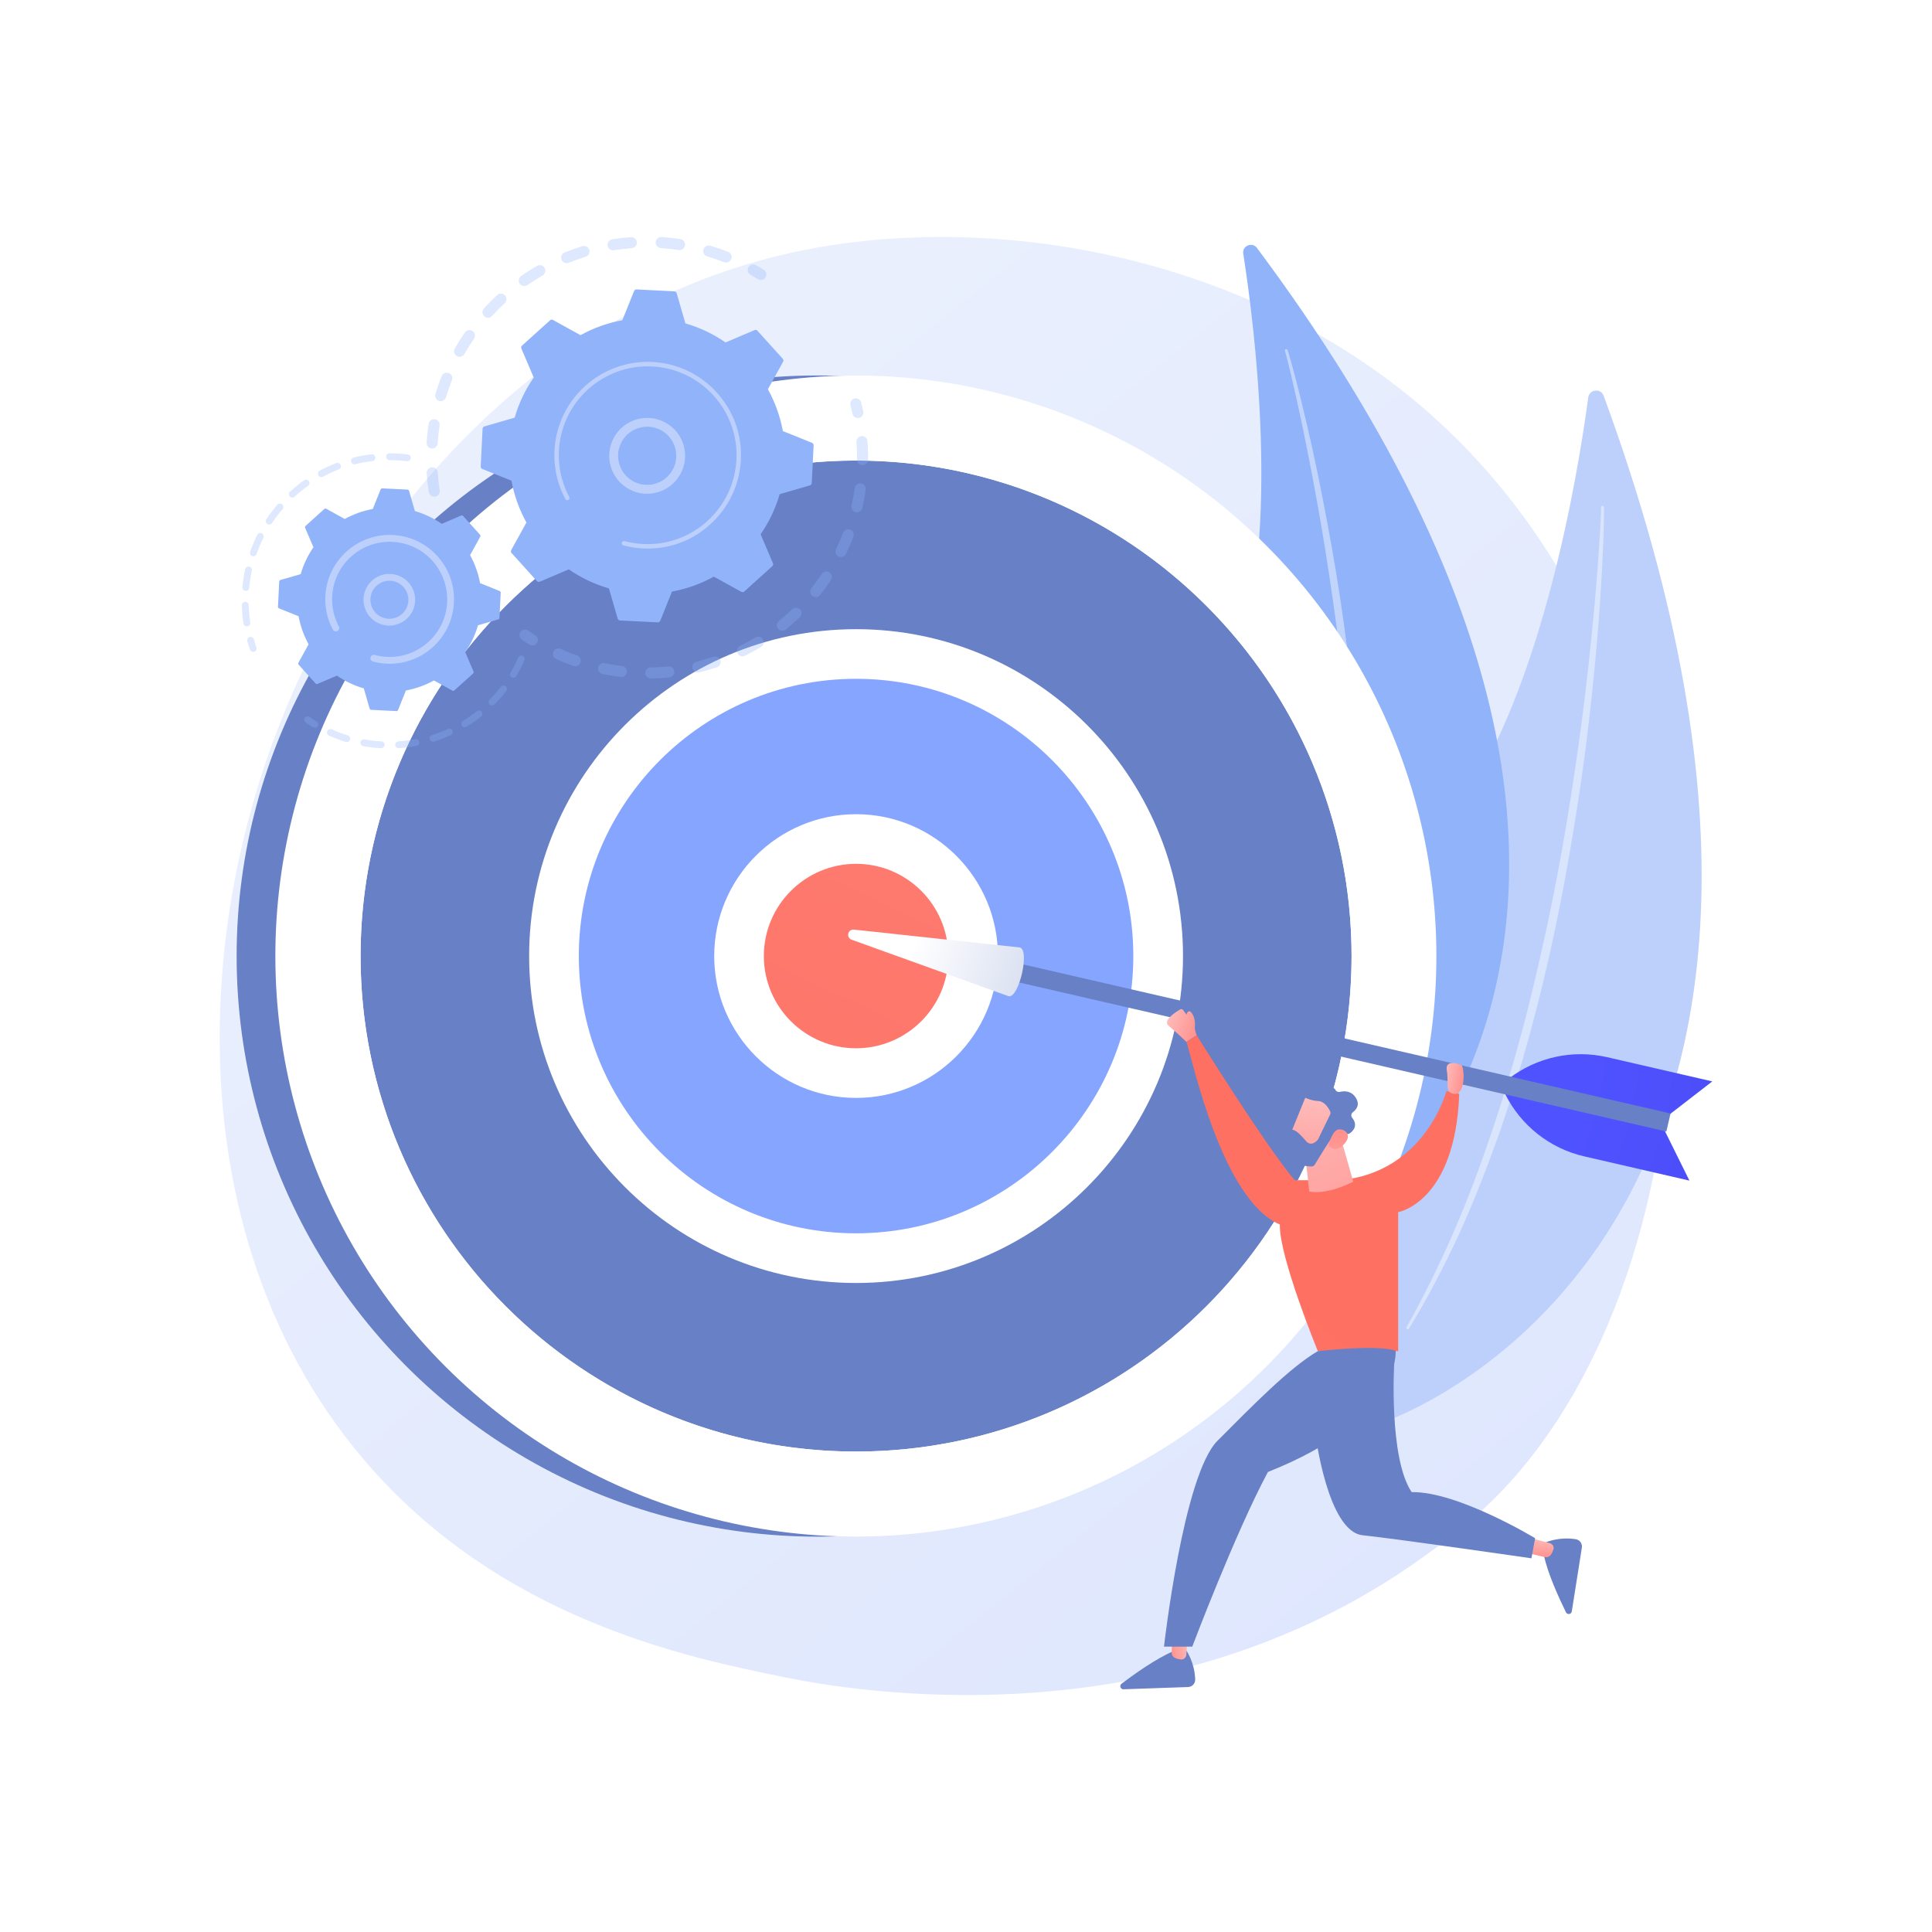 <svg version="1.1" xmlns="http://www.w3.org/2000/svg" xmlns:xlink="http://www.w3.org/1999/xlink"
    x="0px" y="0px"
    viewBox="0 0 3710 3710" enable-background="new 0 0 3710 3710" xml:space="preserve">
<g id="Background">
	<g>
		<g>
			<rect fill="#FFFFFF" width="3710" height="3710"/>
		</g>
	</g>
</g>
<g id="Illustration">
	<g>
		<linearGradient id="SVGID_1_" gradientUnits="userSpaceOnUse" x1="3571.213" y1="4081.411" x2="1079.738" y2="987.156">
			<stop  offset="0" style="stop-color:#DAE3FE"/>
			<stop  offset="1" style="stop-color:#E9EFFD"/>
		</linearGradient>
		<path fill="url(#SVGID_1_)" d="M2885.8,2861.1c-57.2,60.2-111.4,99.1-154.2,129.8c-502.9,360.8-1097.9,255.7-1224.4,230
			c-186.8-37.9-547.7-111.2-808.7-418.2C303.6,2338.4,365.1,1606.9,671.4,1124c56-88.3,351.9-578.6,953.4-657.2
			c364-47.6,788.3,48.4,1095.6,305.8C3365.4,1312.9,3319.5,2404.6,2885.8,2861.1z"/>
		<g>
			<g>
				<path fill="#BDD0FB" d="M3079.5,760c-5.5-15-27.4-12.6-29.6,3.2c-20.6,152.8-87.3,551.6-243.8,780.3
					c-254.9,372.3-380.2,936.4-148.4,1186.9C2657.8,2730.4,3677.8,2391,3079.5,760z"/>
				<path opacity="0.43" fill="#FFFFFF" d="M3079.9,973.8c0.3,4.9,0.2,8.9,0.2,13.2l-0.2,12.8l-0.6,25.6c-0.5,17-1.3,34.1-2.1,51.1
					c-1.7,34-3.8,68.1-6.2,102.1c-4.9,68-11.7,135.9-19.5,203.6c-7.7,67.8-17.3,135.3-28.3,202.6c-11.1,67.3-23.1,134.5-37.3,201.2
					c-28.2,133.5-63.7,265.6-108.4,394.7c-23,64.3-47.7,128-76.1,190.1c-28.8,61.9-60.2,122.6-96,180.8c-0.8,1.3-2.4,1.7-3.7,0.9
					c-1.2-0.8-1.6-2.4-0.9-3.6l0,0c33.3-59.3,63.4-120.3,90.4-182.6c27.2-62.2,50.7-126,72.6-190.3c21.8-64.3,41.1-129.5,58.8-195.1
					c17.7-65.6,32.7-131.9,47.3-198.3c28.7-132.9,50.3-267.3,68.1-402.1c8.8-67.4,16.2-135.1,22.5-202.8c3.2-33.9,6-67.8,8.5-101.7
					l3.3-50.9l1.4-25.5l0.5-12.7c0.1-4.2,0.3-8.7,0.2-12.3l0-0.6c0-1.5,1.2-2.7,2.6-2.7C3078.7,971.3,3079.8,972.4,3079.9,973.8z"/>
			</g>
			<g>
				<path fill="#91B3FA" d="M2413.7,476.1c-9.1-12.2-28.6-4.1-26.3,11c22.8,145.7,70.4,529.7-10.7,782.1
					c-132.2,410.9-93.2,962.4,187.7,1128.9C2564.4,2398.1,3407.2,1808.6,2413.7,476.1z"/>
				<path opacity="0.43" fill="#FFFFFF" d="M2472.4,672c1.6,4.4,2.6,8.1,3.8,12.1l3.4,11.8l6.4,23.6c4.2,15.8,8.1,31.6,12.1,47.4
					c7.8,31.7,15.1,63.4,22.2,95.3c14,63.7,26.3,127.8,37.7,192c11.4,64.2,21.1,128.8,29.3,193.5c8.2,64.7,15.5,129.6,20.7,194.7
					c10.6,130.1,14,261,8.3,391.5c-3.6,65.2-8.9,130.4-17.9,195.1c-9.5,64.6-21.8,128.9-38.7,192c-0.4,1.4-1.8,2.2-3.2,1.9
					c-1.4-0.4-2.2-1.7-1.9-3.1l0,0c14.4-63.5,25.3-127.6,33-192.1c7.9-64.5,12.1-129.4,14.6-194.3c2.5-64.9,2.3-130,0.7-194.9
					c-1.6-65-6-129.9-10.7-194.7c-9.9-129.7-26.8-258.8-47.2-387.3c-10.3-64.2-22-128.3-34.7-192.1c-6.3-31.9-12.9-63.8-20-95.6
					l-10.9-47.6l-5.7-23.7l-3-11.8c-1-3.9-2.1-8-3.1-11.3l-0.2-0.6c-0.4-1.4,0.3-2.8,1.7-3.3C2470.5,670,2472,670.7,2472.4,672z"/>
			</g>
		</g>
		<g>
			
				<linearGradient id="SVGID_00000016050899153607787720000018306982032304357790_" gradientUnits="userSpaceOnUse" x1="3997.049" y1="2030.143" x2="-1343.608" y2="1602.892">
				<stop  offset="0" style="stop-color:#6780C6"/>
				<stop  offset="1" style="stop-color:#6780C6"/>
			</linearGradient>
			<circle fill="url(#SVGID_00000016050899153607787720000018306982032304357790_)" cx="1569.3" cy="1835.9" r="1114.9"/>
			
				<ellipse transform="matrix(0.707 -0.707 0.707 0.707 -816.691 1700.169)" fill="#FFFFFF" cx="1643.9" cy="1835.9" rx="1114.9" ry="1114.9"/>
			<g>
				<circle fill="#6780C6" cx="1643.9" cy="1835.9" r="951.5"/>
				<path fill="#FFFFFF" d="M1643.9,2835.1c-550.9,0-999.2-448.2-999.2-999.2s448.2-999.2,999.2-999.2s999.2,448.2,999.2,999.2
					S2194.9,2835.1,1643.9,2835.1z M1643.9,884.4c-524.7,0-951.5,426.8-951.5,951.5c0,524.7,426.8,951.5,951.5,951.5
					c524.7,0,951.5-426.8,951.5-951.5C2595.5,1311.2,2168.6,884.4,1643.9,884.4z"/>
			</g>
			<g>
				
					<ellipse transform="matrix(0.707 -0.707 0.707 0.707 -816.69 1700.169)" fill="#85A5FF" cx="1643.9" cy="1835.9" rx="580.1" ry="580.1"/>
				<path fill="#FFFFFF" d="M1643.9,2463.7c-346.1,0-627.8-281.6-627.8-627.8s281.6-627.7,627.8-627.7
					c346.1,0,627.8,281.6,627.8,627.7S1990.1,2463.7,1643.9,2463.7z M1643.9,1303.5c-293.6,0-532.4,238.8-532.4,532.4
					s238.9,532.4,532.4,532.4c293.6,0,532.4-238.9,532.4-532.4S1937.5,1303.5,1643.9,1303.5z"/>
			</g>
			<g>
				
					<linearGradient id="SVGID_00000171688138348014029930000003583364040561318057_" gradientUnits="userSpaceOnUse" x1="3185.526" y1="-1454.225" x2="1163.523" y2="2861.251">
					<stop  offset="0" style="stop-color:#FF928E"/>
					<stop  offset="1" style="stop-color:#FE7062"/>
				</linearGradient>
				<circle fill="url(#SVGID_00000171688138348014029930000003583364040561318057_)" cx="1643.9" cy="1835.9" r="224.7"/>
				<path fill="#FFFFFF" d="M1643.9,2108.3c-150.2,0-272.4-122.2-272.4-272.4s122.2-272.4,272.4-272.4
					c150.2,0,272.4,122.2,272.4,272.4S1794.1,2108.3,1643.9,2108.3z M1643.9,1658.8c-97.6,0-177.1,79.4-177.1,177.1
					s79.4,177.1,177.1,177.1c97.6,0,177.1-79.4,177.1-177.1S1741.6,1658.8,1643.9,1658.8z"/>
			</g>
		</g>
		<g>
			<g>
				
					<linearGradient id="SVGID_00000152975311104990892740000008603031872999317162_" gradientUnits="userSpaceOnUse" x1="426.328" y1="9172.192" x2="327.601" y2="10231.272" gradientTransform="matrix(0.224 -0.975 0.975 0.224 -6015.614 520.12)">
					<stop  offset="0" style="stop-color:#4F52FF"/>
					<stop  offset="1" style="stop-color:#4042E2"/>
				</linearGradient>
				<path fill="url(#SVGID_00000152975311104990892740000008603031872999317162_)" d="M3196.6,2171l47.6,96.1l-201.9-46.5
					c-66.1-15.2-122-59.3-152.1-120.1l0,0L3196.6,2171z"/>
				
					<linearGradient id="SVGID_00000064323391279919188340000016892629237372906640_" gradientUnits="userSpaceOnUse" x1="172.463" y1="9172.681" x2="73.737" y2="10231.75" gradientTransform="matrix(-0.224 0.975 0.975 0.224 -5860.677 -154.92)">
					<stop  offset="0" style="stop-color:#4F52FF"/>
					<stop  offset="1" style="stop-color:#4042E2"/>
				</linearGradient>
				<path fill="url(#SVGID_00000064323391279919188340000016892629237372906640_)" d="M3203.3,2142.2l84.8-65.6l-201.9-46.5
					c-66.1-15.2-135.6,0-189.3,41.5l0,0L3203.3,2142.2z"/>
				
					<linearGradient id="SVGID_00000025433155072465143410000001227564907793295537_" gradientUnits="userSpaceOnUse" x1="736.09" y1="7619.027" x2="452.027" y2="8773.029" gradientTransform="matrix(0.224 -0.975 0.975 0.224 -6015.614 520.12)">
					<stop  offset="0" style="stop-color:#6780C6"/>
					<stop  offset="1" style="stop-color:#6780C6"/>
				</linearGradient>
				<polygon fill="url(#SVGID_00000025433155072465143410000001227564907793295537_)" points="3207.9,2138.2 3199.9,2172.8 
					1889.6,1871.1 1897.5,1836.5 				"/>
				
					<linearGradient id="SVGID_00000088839143037925865370000011332440254632974728_" gradientUnits="userSpaceOnUse" x1="493.854" y1="7861.59" x2="407.053" y2="8792.735" gradientTransform="matrix(0.224 -0.975 0.975 0.224 -6015.614 520.12)">
					<stop  offset="0" style="stop-color:#fff"/>
					<stop  offset="1" style="stop-color:#6780C6"/>
				</linearGradient>
				<path fill="url(#SVGID_00000088839143037925865370000011332440254632974728_)" d="M1958.3,1819.4c19.9,4.6-1.7,98.2-21.5,93.6
					l-301.5-108.5c-11.1-4-7.3-20.6,4.5-19.4L1958.3,1819.4z"/>
			</g>
			<g>
				<g>
					
						<linearGradient id="SVGID_00000167359543322397037650000002078665265960465066_" gradientUnits="userSpaceOnUse" x1="2140.748" y1="2396.714" x2="2284.82" y2="2396.714" gradientTransform="matrix(-0.999 3.490000e-02 3.490000e-02 0.999 4350.149 734.037)">
						<stop  offset="0" style="stop-color:#6780C6"/>
						<stop  offset="1" style="stop-color:#6780C6"/>
					</linearGradient>
					<path fill="url(#SVGID_00000167359543322397037650000002078665265960465066_)" d="M2278.2,3169.5c0,0,16.1,23.2,16.9,55.8
						c0.2,7.7-6,14-13.7,14.3l-123.9,4.3c-5.8,0.2-8.4-7.2-3.8-10.7c22.9-17.3,67.9-49.6,100.8-62.9L2278.2,3169.5z"/>
					
						<linearGradient id="SVGID_00000032637169459332629610000015336456749727954856_" gradientUnits="userSpaceOnUse" x1="2126.928" y1="1776.89" x2="2163.963" y2="1776.89" gradientTransform="matrix(-0.991 0.136 0.136 0.991 4148.866 1097.936)">
						<stop  offset="0" style="stop-color:#FEBBBA"/>
						<stop  offset="1" style="stop-color:#FF928E"/>
					</linearGradient>
					<path fill="url(#SVGID_00000032637169459332629610000015336456749727954856_)" d="M2281.3,3130l-3.2,47.6
						c-0.4,5.3-4.9,9.5-10.3,9.1c-3.2-0.3-7.1-1.1-11.4-3c-4.1-1.8-6.6-6-6.4-10.5l2.2-57.5L2281.3,3130z"/>
				</g>
				<g>
					
						<linearGradient id="SVGID_00000027584315614947353100000014886249006554524834_" gradientUnits="userSpaceOnUse" x1="-598.88" y1="-2156.13" x2="-454.811" y2="-2156.13" gradientTransform="matrix(-0.155 0.988 0.988 0.155 5042.218 3878.924)">
						<stop  offset="0" style="stop-color:#6780C6"/>
						<stop  offset="1" style="stop-color:#6780C6"/>
					</linearGradient>
					<path fill="url(#SVGID_00000027584315614947353100000014886249006554524834_)" d="M2968.2,2961.8c0,0,25.8-11.4,58-6
						c7.6,1.3,12.6,8.6,11.4,16.2l-19.3,122.4c-0.9,5.7-8.6,6.9-11.2,1.7c-12.6-25.7-35.9-76-42.6-110.9L2968.2,2961.8z"/>
					
						<linearGradient id="SVGID_00000030483617219472307420000008660385945069981586_" gradientUnits="userSpaceOnUse" x1="-1060.464" y1="-2473.792" x2="-1023.425" y2="-2473.792" gradientTransform="matrix(-5.420000e-02 0.999 0.999 5.420000e-02 5360.758 4145.169)">
						<stop  offset="0" style="stop-color:#FEBBBA"/>
						<stop  offset="1" style="stop-color:#FF928E"/>
					</linearGradient>
					<path fill="url(#SVGID_00000030483617219472307420000008660385945069981586_)" d="M2930,2951.2l46.1,12.1
						c5.2,1.4,8.4,6.7,7,11.8c-0.9,3.1-2.4,6.8-5.1,10.6c-2.6,3.7-7.2,5.3-11.5,4.3l-56-13L2930,2951.2z"/>
				</g>
				
					<linearGradient id="SVGID_00000124874598083814125190000010436912127442484905_" gradientUnits="userSpaceOnUse" x1="2299.264" y1="2448.858" x2="2360.186" y2="2461.285" gradientTransform="matrix(0.993 0.117 -0.117 0.993 243.881 -741.671)">
					<stop  offset="0" style="stop-color:#FEBBBA"/>
					<stop  offset="1" style="stop-color:#FF928E"/>
				</linearGradient>
				<path fill="url(#SVGID_00000124874598083814125190000010436912127442484905_)" d="M2298,1987.9c0,0-4.1-9.6-3.5-15.3
					c0.7-5.7,0.8-23.4-9.8-30.9c0,0-5.8,0.3-5.9,6.7c-6.8-7.3-7.1-13.5-14.1-9.1c-7,4.5-33.3,20.4-20.2,30.9
					c13.1,10.5,33.8,30.6,33.8,30.6L2298,1987.9z"/>
				
					<linearGradient id="SVGID_00000003083737436427486330000008933708668317545368_" gradientUnits="userSpaceOnUse" x1="2675.542" y1="2769.869" x2="2949.752" y2="3299.247">
					<stop  offset="0" style="stop-color:#6780C6"/>
					<stop  offset="1" style="stop-color:#6780C6"/>
				</linearGradient>
				<path fill="url(#SVGID_00000003083737436427486330000008933708668317545368_)" d="M2526,2753.9c0,0,23.4,187.1,90.6,194.2
					c67.1,7.1,324.2,44.3,324.2,44.3l7.1-38.6c0,0-148.5-90-237.1-88.5c-44.3-65.7-33.5-247.2-33.5-247.2L2526,2753.9z"/>
				
					<linearGradient id="SVGID_00000114785068492452977830000010861016010046685869_" gradientUnits="userSpaceOnUse" x1="1936.216" y1="2972.164" x2="2387.588" y2="2413.979">
					<stop  offset="0" style="stop-color:#FF928E"/>
					<stop  offset="1" style="stop-color:#FE7062"/>
				</linearGradient>
				<path fill="url(#SVGID_00000114785068492452977830000010861016010046685869_)" d="M2802.2,2100.7
					c-7.9,208.6-117.3,227-117.3,227v266.8h-154.3c0,0-74.8-182.2-72.9-243.1c-111.3-47.1-167.6-316.1-179.4-350.5
					c5.5-4.2,8.4-4,19.6-13c151.7,241.4,188.7,278.5,188.7,278.5h85.7c164.7-14.8,205.2-171.3,205.2-171.3L2802.2,2100.7z"/>
				
					<linearGradient id="SVGID_00000108272302390320318860000004156052551164187019_" gradientUnits="userSpaceOnUse" x1="2291.56" y1="2843.735" x2="2617.889" y2="2910.299">
					<stop  offset="0" style="stop-color:#6780C6"/>
					<stop  offset="1" style="stop-color:#6780C6"/>
				</linearGradient>
				<path fill="url(#SVGID_00000108272302390320318860000004156052551164187019_)" d="M2680,2594c0,0,12.3,130.7-245.2,232.6
					c-62.8,117.1-145.3,335.4-145.3,335.4h-54.3c0,0,37.1-329.7,102.8-395.4c65.7-65.7,137.4-139.6,192.5-172
					C2658,2581.2,2680,2594,2680,2594z"/>
				<g>
					
						<linearGradient id="SVGID_00000147219848200084731970000010709573852066683577_" gradientUnits="userSpaceOnUse" x1="1990.083" y1="2225.017" x2="1721.344" y2="2718.798" gradientTransform="matrix(-0.994 -0.112 -0.112 0.994 4681.148 24.497)">
						<stop  offset="0" style="stop-color:#FEBBBA"/>
						<stop  offset="1" style="stop-color:#FF928E"/>
					</linearGradient>
					<path fill="url(#SVGID_00000147219848200084731970000010709573852066683577_)" d="M2570.2,2169.1l28.4,100
						c0,0-48.5,26.1-84.4,19l-9.9-88.2L2570.2,2169.1z"/>
					<g>
						
							<linearGradient id="SVGID_00000111170205067744282280000009393253797175143093_" gradientUnits="userSpaceOnUse" x1="1049.824" y1="5325.173" x2="931.051" y2="5482.299" gradientTransform="matrix(-0.747 -0.665 -0.665 0.747 6851.917 -1168.767)">
							<stop  offset="0" style="stop-color:#FEBBBA"/>
							<stop  offset="1" style="stop-color:#FF928E"/>
						</linearGradient>
						<path fill="url(#SVGID_00000111170205067744282280000009393253797175143093_)" d="M2511.4,2096.5c-1,1.2-39.7,97.2-39.7,97.2
							l55.3,20.9l50.1-85.6C2577.2,2129,2528.8,2076.9,2511.4,2096.5z"/>
						
							<linearGradient id="SVGID_00000127034100394316016250000005280279160341940879_" gradientUnits="userSpaceOnUse" x1="959.116" y1="5363.076" x2="1100.993" y2="5363.076" gradientTransform="matrix(-0.747 -0.665 -0.665 0.747 6851.917 -1168.767)">
							<stop  offset="0" style="stop-color:#6780C6"/>
							<stop  offset="1" style="stop-color:#6780C6"/>
						</linearGradient>
						<path fill="url(#SVGID_00000127034100394316016250000005280279160341940879_)" d="M2554.2,2140.3l-22.9,47.1
							c-0.3,0.6-0.7,1.2-1.1,1.7c-2.7,3.1-12.9,13-22.4,2c-8.6-10-16.6-19-24.7-21.4c-3.6-1.1-7.5,0.8-8.9,4.3
							c-3.5,8.7-11,28.5-15,46.8c-0.8,3.7,1.4,7.4,5,8.5c10.9,3.4,34,9.8,53.9,10.7c2.7,0.1,5.2-1.2,6.6-3.5
							c6.8-11.2,27.4-45.3,34.7-54c6.8-8.1,21-6.2,26.9-5c1.9,0.4,3.9,0,5.6-1.1c5.7-4,17-14.5,4.6-30.1c-2.6-3.3-2-8,1.4-10.5
							c6.6-5,14.2-14.2,5.6-27.8c-8.7-13.8-22.4-13.3-30.9-11.2c-3.5,0.8-6.9-1-8.4-4.2c-0.8-1.8-2.5-3.4-5.6-3.4
							c-4.2-0.1-7.4-4-6.8-8.2c1.1-8.1-0.7-18.6-14.2-24.5c-24-10.5-42.2,11.7-45.8,29.5c-3.6,17.8,23.1,27.7,39.4,28.3
							c12.4,0.5,20.1,13.7,23.1,20C2555.2,2136,2555.2,2138.3,2554.2,2140.3z"/>
						
							<linearGradient id="SVGID_00000163765242758083199980000003586393943987984001_" gradientUnits="userSpaceOnUse" x1="875.867" y1="5449.605" x2="971.134" y2="5351.864" gradientTransform="matrix(-0.747 -0.665 -0.665 0.747 6851.917 -1168.767)">
							<stop  offset="0" style="stop-color:#FEBBBA"/>
							<stop  offset="1" style="stop-color:#FF928E"/>
						</linearGradient>
						<path fill="url(#SVGID_00000163765242758083199980000003586393943987984001_)" d="M2551,2199.4c0,0,7.5-30.7,20.7-30.7
							c13.1-0.1,24.5,12,9.7,28C2562.9,2216.6,2551,2199.4,2551,2199.4z"/>
					</g>
				</g>
				
					<linearGradient id="SVGID_00000129906666780152396340000013279715233095782035_" gradientUnits="userSpaceOnUse" x1="2774.401" y1="2067.285" x2="2810.668" y2="2074.683">
					<stop  offset="0" style="stop-color:#FEBBBA"/>
					<stop  offset="1" style="stop-color:#FF928E"/>
				</linearGradient>
				<path fill="url(#SVGID_00000129906666780152396340000013279715233095782035_)" d="M2807.3,2045.7c0,0-33.3-14.8-29,10
					c4.3,24.8-4.7,42.8,14.3,44.8C2811.6,2102.4,2813.8,2062.8,2807.3,2045.7z"/>
			</g>
		</g>
		<g>
			<g>
				<g opacity="0.3">
					<path fill="#91B3FA" d="M834.4,953.7c-5.4,0.3-10.2-3.5-11-9c-1.9-11.9-3.2-24-4.1-36c-0.4-5.9,4-10.9,9.9-11.3
						c0.1,0,0.1,0,0.2,0c5.8-0.3,10.7,4.1,11.1,9.9c0.8,11.4,2.1,22.9,3.9,34.2c0.9,5.8-3.1,11.2-8.9,12.1
						C835.1,953.7,834.8,953.7,834.4,953.7z M830.4,861.3c-0.4,0-0.8,0-1.3,0c-5.9-0.4-10.3-5.5-9.9-11.3c0.8-12,2.1-24.1,3.9-36
						c0.9-5.8,6.3-9.8,12.1-8.9c5.8,0.9,9.8,6.3,8.9,12.1c-1.7,11.3-3,22.8-3.7,34.2C840,856.8,835.7,861,830.4,861.3z M846.8,770.2
						c-1.2,0.1-2.4-0.1-3.6-0.4c-5.6-1.7-8.8-7.6-7.1-13.2c3.5-11.5,7.5-23,11.9-34.2c2.2-5.5,8.3-8.1,13.8-6
						c5.5,2.2,8.1,8.3,6,13.8c-4.2,10.6-8,21.6-11.3,32.5C855.1,767.1,851.2,770,846.8,770.2z M883.2,685.1c-2,0.1-4-0.3-5.8-1.4
						c-5.1-2.9-6.9-9.4-4-14.5c5.9-10.5,12.4-20.8,19.2-30.7c3.3-4.8,9.9-6.1,14.8-2.7c4.8,3.3,6.1,9.9,2.7,14.8
						c-6.5,9.4-12.6,19.2-18.3,29.2C890,683,886.7,684.9,883.2,685.1z M937.6,610.2c-2.7,0.1-5.5-0.8-7.7-2.8
						c-4.3-4-4.6-10.7-0.7-15c8.1-8.9,16.7-17.5,25.5-25.7c4.3-4,11-3.7,15,0.6c4,4.3,3.7,11-0.6,15c-8.4,7.8-16.6,16-24.3,24.4
						C943,608.9,940.3,610.1,937.6,610.2z M1007.3,549.3c-3.5,0.2-7.1-1.4-9.3-4.5c-3.3-4.8-2.2-11.4,2.7-14.8
						c9.9-6.9,20.2-13.4,30.6-19.4c5.1-2.9,11.6-1.2,14.5,3.9c2.9,5.1,1.2,11.6-3.9,14.5c-9.9,5.7-19.7,11.9-29.1,18.4
						C1011.1,548.6,1009.2,549.2,1007.3,549.3z M1394.8,504.2c-1.5,0.1-3-0.2-4.4-0.7c-10.6-4.2-21.6-8-32.5-11.2
						c-5.6-1.7-8.8-7.6-7.1-13.2c1.7-5.6,7.6-8.8,13.2-7.2c11.5,3.4,23.1,7.4,34.3,11.8c5.5,2.2,8.1,8.3,6,13.8
						C1402.6,501.5,1398.9,504,1394.8,504.2z M1088.7,505.3c-4.4,0.2-8.7-2.3-10.4-6.6c-2.2-5.4,0.4-11.6,5.9-13.8
						c11.2-4.5,22.6-8.6,34.1-12.1c5.6-1.7,11.6,1.4,13.3,7c1.7,5.6-1.4,11.6-7.1,13.3c-10.9,3.3-21.8,7.2-32.4,11.5
						C1091,505,1089.8,505.3,1088.7,505.3z M1305.4,480.2c-0.7,0-1.4,0-2.1-0.1c-11.3-1.7-22.8-2.9-34.2-3.7
						c-5.9-0.4-10.3-5.4-9.9-11.3c0.4-5.9,5.4-10.3,11.3-9.9c12,0.8,24.1,2.1,36,3.9c5.8,0.9,9.8,6.3,8.9,12.1
						C1314.6,476.2,1310.4,479.9,1305.4,480.2z M1177.8,480.6c-5.4,0.3-10.2-3.5-11-8.9c-0.9-5.8,3-11.2,8.8-12.2
						c11.9-1.9,24-3.3,36-4.1c0.1,0,0.2,0,0.2,0c5.8-0.3,10.7,4.1,11.1,9.8c0.4,5.9-4,10.9-9.8,11.4c-11.4,0.8-22.9,2.1-34.2,3.9
						C1178.6,480.6,1178.2,480.6,1177.8,480.6z"/>
					<path fill="#91B3FA" d="M1461.5,537.7c-2.1,0.1-4.2-0.4-6.1-1.6c-4.7-2.9-9.4-5.7-14.2-8.5c-5.1-2.9-6.9-9.4-4-14.5
						c2.9-5.1,9.4-6.9,14.5-4c5,2.9,10.1,5.9,15,8.9c5,3.1,6.5,9.7,3.4,14.6C1468.1,535.8,1464.8,537.6,1461.5,537.7z"/>
				</g>
				<g opacity="0.3">
					<path fill="#91B3FA" d="M1647.8,802.7c-5.1,0.3-9.8-3.2-10.9-8.4c-1.1-5.4-2.4-10.8-3.8-16.1c-1.5-5.7,2-11.5,7.7-12.9
						c5.7-1.5,11.5,2,12.9,7.7c1.4,5.6,2.8,11.3,4,17c1.2,5.7-2.4,11.4-8.2,12.6C1648.9,802.6,1648.4,802.7,1647.8,802.7z"/>
					<path fill="#91B3FA" d="M1264.6,1302.4c-4.9,0.2-9.8,0.4-14.7,0.5c-5.9,0.1-10.7-4.6-10.8-10.4c-0.1-5.9,4.6-10.7,10.4-10.8
						c11.4-0.2,22.7-0.9,33.8-2c5.8-0.6,11,3.7,11.6,9.5c0.6,5.8-3.7,11.1-9.5,11.6C1278.6,1301.5,1271.6,1302.1,1264.6,1302.4z
						 M1193.9,1300.1c-0.6,0-1.2,0-1.8-0.1c-11.8-1.4-23.6-3.3-35.2-5.7c-5.7-1.2-9.5-6.8-8.3-12.5c1.2-5.7,6.8-9.5,12.5-8.3
						c11,2.3,22.3,4.1,33.4,5.4c5.8,0.7,10,6,9.3,11.8C1203.3,1295.9,1199,1299.8,1193.9,1300.1z M1340.6,1291.4
						c-5,0.3-9.6-3.1-10.9-8.1c-1.4-5.7,2.1-11.4,7.8-12.8c10.9-2.6,21.9-5.8,32.5-9.3c5.6-1.8,11.6,1.2,13.4,6.7
						c1.9,5.6-1.2,11.6-6.7,13.4c-11.2,3.7-22.8,7.1-34.3,9.8C1341.9,1291.3,1341.2,1291.4,1340.6,1291.4z M1105.1,1279.4
						c-1.3,0.1-2.7-0.1-4.1-0.6c-11.2-3.9-22.3-8.4-33.1-13.3c-5.3-2.4-7.7-8.7-5.3-14.1c2.4-5.4,8.7-7.7,14.1-5.3
						c10.2,4.6,20.8,8.9,31.4,12.6c5.5,2,8.4,8,6.5,13.6C1113.2,1276.5,1109.3,1279.2,1105.1,1279.4z M1426.2,1260.4
						c-4.1,0.2-8.1-2-10.1-5.9c-2.6-5.3-0.4-11.6,4.8-14.2c10.1-5,20-10.4,29.7-16.3c5-3,11.6-1.4,14.6,3.6c3,5,1.4,11.6-3.6,14.6
						c-10.1,6.1-20.7,11.9-31.3,17.1C1429,1260,1427.6,1260.3,1426.2,1260.4z M1502.8,1211.3c-3.3,0.2-6.6-1.2-8.8-3.9
						c-3.7-4.6-3-11.3,1.6-14.9c8.8-7.1,17.3-14.6,25.4-22.4c4.2-4.1,11-3.9,15,0.3c4.1,4.2,3.9,11-0.3,15
						c-8.6,8.2-17.6,16.1-26.8,23.5C1507.2,1210.4,1505,1211.2,1502.8,1211.3z M1567,1146.7c-2.5,0.1-5-0.6-7.2-2.3
						c-4.6-3.7-5.4-10.3-1.7-14.9c7-8.8,13.7-18,20-27.4c3.3-4.9,9.8-6.2,14.7-2.9c4.9,3.3,6.2,9.9,2.9,14.7
						c-6.6,9.8-13.6,19.5-21,28.8C1572.8,1145.2,1570,1146.5,1567,1146.7z M1615.6,1069.6c-1.7,0.1-3.5-0.2-5.2-1.1
						c-5.3-2.6-7.5-8.9-4.9-14.2c4.9-10.1,9.5-20.6,13.5-31.1c2.1-5.5,8.3-8.2,13.7-6.1c5.5,2.1,8.2,8.3,6.1,13.7
						c-4.2,11-9,22.1-14.2,32.7C1622.8,1067.3,1619.3,1069.4,1615.6,1069.6z M1646,983.7c-1,0-2,0-3-0.3c-5.7-1.3-9.3-7-7.9-12.8
						c2.6-10.9,4.7-22.1,6.3-33.3c0.8-5.8,6.3-9.8,12-9c5.8,0.8,9.8,6.2,9,12.1c-1.7,11.7-3.9,23.5-6.6,35
						C1654.7,980.3,1650.6,983.5,1646,983.7z M1656.9,893.3c-0.2,0-0.4,0-0.7,0c-5.9-0.1-10.6-4.9-10.5-10.7
						c0.1-8.3-0.1-16.7-0.5-24.9c-0.2-3-0.3-6-0.6-8.9c-0.4-5.9,4-10.9,9.8-11.4c5.9-0.5,10.9,4,11.4,9.8c0.2,3.1,0.4,6.3,0.6,9.4
						c0.4,8.7,0.6,17.5,0.5,26.2C1666.9,888.5,1662.4,893.1,1656.9,893.3z"/>
					<path fill="#91B3FA" d="M1022.9,1239.6c-2.1,0.1-4.3-0.4-6.2-1.6c-4.9-3.1-9.8-6.3-14.6-9.6c-4.8-3.3-6.1-9.9-2.7-14.8
						c3.3-4.8,9.9-6.1,14.8-2.7c4.5,3.1,9.2,6.2,13.8,9.1c5,3.1,6.5,9.7,3.3,14.6C1029.5,1237.7,1026.3,1239.4,1022.9,1239.6z"/>
				</g>
				<g>
					<path fill="#91B3FA" d="M1031,1115.8c1.4,1.6,3.7,2.1,5.6,1.2l55.6-23.7c23.2,16.1,49.1,28.5,77.1,36.6l16.8,58
						c0.6,2,2.4,3.5,4.5,3.6l72.4,3.6c2.1,0.1,4.1-1.1,4.9-3.1l22.5-56c28.6-5.2,55.6-15,80.3-28.7l52.9,29.2c1.9,1,4.2,0.8,5.7-0.7
						l53.8-48.6c1.6-1.4,2.1-3.7,1.2-5.6l-23.7-55.6c16.1-23.2,28.5-49.1,36.6-77.1l58-16.8c2-0.6,3.5-2.4,3.6-4.5l3.6-72.4
						c0.1-2.1-1.1-4.1-3.1-4.9l-56-22.5c-5.2-28.6-15-55.6-28.7-80.3l29.2-52.9c1-1.9,0.8-4.2-0.7-5.7l-48.6-53.8
						c-1.4-1.6-3.7-2.1-5.6-1.2l-55.6,23.7c-23.2-16.1-49.1-28.5-77.1-36.6l-16.8-58c-0.6-2-2.4-3.5-4.5-3.6l-72.4-3.6
						c-2.1-0.1-4.1,1.1-4.9,3.1l-22.5,56c-28.6,5.2-55.6,15-80.3,28.7l-52.9-29.2c-1.9-1-4.2-0.8-5.7,0.7l-53.8,48.6
						c-1.6,1.4-2.1,3.7-1.2,5.6l23.7,55.6c-16.1,23.2-28.5,49.1-36.6,77.1l-58,16.8c-2,0.6-3.5,2.4-3.6,4.5l-3.6,72.4
						c-0.1,2.1,1.1,4.1,3.1,4.9l56,22.5c5.2,28.6,15,55.6,28.7,80.3l-29.2,52.9c-1,1.9-0.8,4.2,0.7,5.7L1031,1115.8z"/>
					<g>
						<path fill="#BDD0FB" d="M1246.4,948.1c-35.5,1.8-68-22.7-75.1-58.5c-7.9-39.4,17.8-77.9,57.2-85.7c19.1-3.8,38.5,0,54.7,10.8
							c16.2,10.8,27.2,27.3,31,46.3c7.9,39.4-17.8,77.9-57.2,85.7C1253.4,947.5,1249.9,948,1246.4,948.1z M1240,819.5
							c-2.7,0.1-5.5,0.5-8.2,1c-30.2,6-49.9,35.5-43.8,65.7c6,30.2,35.5,49.9,65.7,43.8c30.2-6,49.9-35.5,43.8-65.7
							c-2.9-14.6-11.4-27.3-23.8-35.5C1263.6,822.1,1251.9,818.9,1240,819.5z"/>
					</g>
					<path fill="#BDD0FB" d="M1253.2,1053.2c-6.1,0.3-12.2,0.3-18.4,0l0,0c-1.9-0.1-3.9-0.2-5.8-0.4c-9.6-0.8-19.1-2.3-28.3-4.6
						c-0.1,0-0.3-0.1-0.4-0.1c-0.4-0.1-0.7-0.2-1.1-0.3c-0.7-0.2-1.4-0.4-2.1-0.5c-1.8-0.5-3.1-2.1-3.1-3.9c0-0.4,0-0.9,0.1-1.3
						c0.6-2.3,2.9-3.6,5.2-3c11.7,3.1,23.7,5,35.9,5.6c60.4,3,115.1-25.9,147.8-71.9c18.2-25.6,29.5-56.4,31.2-90
						c0.3-5.9,0.3-11.8,0-17.6c-2-39.1-17.3-76-43.9-105.5c-30.6-33.8-72.5-53.7-118-56c-94-4.7-174.3,67.9-179,161.9
						c-0.3,5.8-0.3,11.6,0,17.3c1.3,24.9,8,49.3,19.8,71.4c0.3,0.6,0.5,1.2,0.5,1.8c0.1,1.6-0.7,3.2-2.2,4c-2.1,1.1-4.6,0.3-5.8-1.8
						c-12.4-23.2-19.4-48.8-20.8-75c-0.3-6-0.3-12.1,0-18.2c4.9-98.7,89.3-174.9,187.9-170c47.8,2.4,91.8,23.3,123.9,58.8
						c28,30.9,44,69.7,46.1,110.7c0.3,6.1,0.3,12.3,0,18.4c-2.4,47.8-23.3,91.8-58.8,123.9
						C1333.1,1035.1,1294.3,1051.1,1253.2,1053.2z"/>
				</g>
			</g>
			<g>
				<g opacity="0.3">
					<path fill="#91B3FA" d="M486.5,1251.8c-2.8,0.1-5.5-1.6-6.5-4.4c-1.8-5.3-3.5-10.6-5.1-16c-1-3.5,1-7.1,4.5-8.1
						c3.5-1,7.1,1,8.1,4.5c1.5,5.1,3.1,10.2,4.8,15.3c1.2,3.4-0.6,7.2-4,8.4C487.8,1251.7,487.2,1251.8,486.5,1251.8z"/>
					<path fill="#91B3FA" d="M474.3,1202.8c-3.3,0.2-6.3-2.2-6.8-5.6c-1.5-9.5-2.4-19.1-2.9-28.7c-0.1-2-0.2-4-0.2-6.1
						c-0.1-3.6,2.9-6.5,6.4-6.8c3.6-0.1,6.6,2.7,6.8,6.4c0.1,1.9,0.1,3.9,0.2,5.8c0.5,9.1,1.4,18.4,2.8,27.4
						c0.6,3.6-1.9,6.9-5.5,7.5C474.8,1202.8,474.5,1202.8,474.3,1202.8z M472.3,1134.7c-0.3,0-0.6,0-0.9,0c-3.6-0.3-6.3-3.5-5.9-7.1
						c1.1-11.6,2.9-23.2,5.3-34.5c0.8-3.5,4.3-5.8,7.8-5c3.5,0.8,5.8,4.3,5,7.8c-2.4,10.8-4.1,21.9-5.1,32.9
						C478.2,1132.1,475.5,1134.6,472.3,1134.7z M486.8,1068.2c-0.8,0-1.7-0.1-2.5-0.4c-3.4-1.2-5.2-5-4-8.4
						c3.9-10.9,8.5-21.8,13.7-32.2c1.6-3.2,5.6-4.6,8.8-2.9c3.2,1.6,4.6,5.6,2.9,8.8c-5,9.9-9.3,20.2-13,30.7
						C491.8,1066.4,489.4,1068,486.8,1068.2z M517.3,1007.2c-1.4,0.1-2.7-0.3-4-1.1c-3-2-3.8-6.1-1.8-9.1c6.4-9.7,13.5-19,21.1-27.8
						c2.4-2.7,6.5-3,9.3-0.7c2.7,2.4,3.1,6.5,0.7,9.3c-7.2,8.4-14,17.3-20.1,26.5C521.2,1006.1,519.3,1007.1,517.3,1007.2z
						 M561.7,955.5c-1.9,0.1-3.8-0.6-5.2-2.1c-2.4-2.7-2.2-6.8,0.4-9.3c8.6-7.8,17.8-15.2,27.2-21.9c3-2.1,7.1-1.4,9.1,1.6
						c2.1,3,1.4,7.1-1.6,9.1c-9,6.4-17.8,13.4-26,20.9C564.7,954.9,563.2,955.5,561.7,955.5z M617.4,916.2c-2.5,0.1-4.9-1.1-6.1-3.5
						c-1.7-3.2-0.5-7.2,2.7-8.9c10.2-5.5,20.9-10.4,31.7-14.6c3.4-1.3,7.2,0.4,8.5,3.8c1.3,3.4-0.4,7.2-3.8,8.5
						c-10.3,4-20.5,8.6-30.3,13.9C619.2,915.9,618.3,916.2,617.4,916.2z M680.9,891.7c-3.1,0.2-5.9-1.9-6.7-5
						c-0.9-3.5,1.3-7.1,4.8-8c11.2-2.8,22.8-4.9,34.4-6.3c3.6-0.4,6.9,2.1,7.3,5.7c0.4,3.6-2.1,6.9-5.7,7.3c-11,1.3-22.1,3.4-32.8,6
						C681.7,891.7,681.3,891.7,680.9,891.7z M782.6,885.7c-0.4,0-0.8,0-1.2,0c-9.5-1.2-19.2-1.9-28.9-2.1c-1.5,0-2.9-0.1-4.3,0
						c-3.6,0-6.6-2.9-6.6-6.6c0-3.6,3-6.7,6.6-6.6c1.5,0,3.1,0,4.6,0.1c10.1,0.2,20.3,0.9,30.3,2.2c3.6,0.5,6.1,3.7,5.7,7.3
						C788.4,883.2,785.7,885.6,782.6,885.7z"/>
				</g>
				<g opacity="0.3">
					<path fill="#91B3FA" d="M765.9,1436.7c-3.6,0.2-6.6-2.5-6.9-6.1c-0.2-3.6,2.5-6.7,6.1-7c10.9-0.7,21.8-2.1,32.5-4.1
						c3.5-0.6,7,1.7,7.7,5.2c0.7,3.6-1.7,7-5.2,7.7C788.9,1434.5,777.4,1436,765.9,1436.7C766,1436.7,765.9,1436.7,765.9,1436.7z
						 M732.3,1436.8c-0.2,0-0.5,0-0.7,0c-11.4-0.6-22.9-2-34.1-4c-3.6-0.6-5.9-4-5.3-7.6c0.6-3.6,4.1-5.9,7.6-5.3
						c10.7,1.9,21.7,3.2,32.6,3.8c3.6,0.2,6.4,3.3,6.2,6.9C738.3,1434,735.6,1436.7,732.3,1436.8z M831.8,1424.4
						c-2.9,0.1-5.7-1.7-6.6-4.6c-1.1-3.4,0.8-7.1,4.3-8.2c10.4-3.3,20.7-7.3,30.6-11.8c3.3-1.5,7.2-0.1,8.7,3.2
						c1.5,3.3,0.1,7.2-3.2,8.7c-10.4,4.7-21.2,8.9-32.1,12.4C832.9,1424.2,832.3,1424.3,831.8,1424.4z M666.3,1425
						c-0.7,0-1.5-0.1-2.3-0.3c-10.9-3.4-21.8-7.4-32.2-12.1c-3.3-1.5-4.8-5.4-3.3-8.7c1.5-3.3,5.4-4.8,8.7-3.3
						c9.9,4.5,20.3,8.3,30.7,11.5c3.5,1.1,5.4,4.7,4.3,8.2C671.4,1423.1,669,1424.9,666.3,1425z M892.7,1396.5
						c-2.3,0.1-4.6-1-5.9-3.1c-1.9-3.1-0.9-7.1,2.2-9c9.3-5.7,18.3-12,26.8-18.8c2.8-2.3,7-1.8,9.2,1.1c2.3,2.8,1.8,7-1.1,9.2
						c-8.9,7.1-18.4,13.7-28.1,19.7C894.8,1396.1,893.7,1396.4,892.7,1396.5z M945.1,1354.8c-1.8,0.1-3.6-0.5-4.9-1.9
						c-2.6-2.5-2.6-6.7-0.1-9.3c7.7-7.8,14.9-16.1,21.6-24.7c2.2-2.9,6.3-3.4,9.2-1.2c2.9,2.2,3.4,6.3,1.2,9.2
						c-7,9-14.6,17.7-22.6,25.9C948.3,1354,946.7,1354.7,945.1,1354.8z M986.1,1301.7c-1.2,0.1-2.5-0.2-3.7-0.9
						c-3.1-1.8-4.1-5.9-2.3-9c5.6-9.4,10.6-19.2,15-29.1c1.5-3.3,5.3-4.8,8.6-3.4c3.3,1.5,4.8,5.3,3.4,8.7
						c-4.6,10.4-9.9,20.7-15.7,30.6C990.2,1300.5,988.2,1301.6,986.1,1301.7z"/>
					<path fill="#91B3FA" d="M604.9,1397.5c-1.3,0.1-2.6-0.2-3.7-0.9c-4.8-2.9-9.5-6-14.1-9.1c-3-2.1-3.7-6.1-1.7-9.1
						c2.1-3,6.1-3.7,9.1-1.7c4.3,3,8.9,5.9,13.4,8.7c3.1,1.9,4.1,5.9,2.2,9C609,1396.3,607,1397.4,604.9,1397.5z"/>
				</g>
				<g>
					<path fill="#91B3FA" d="M606,1312.5c1,1.1,2.5,1.4,3.8,0.8l37.2-15.9c15.5,10.7,32.9,19.1,51.6,24.5l11.2,38.8
						c0.4,1.4,1.6,2.3,3,2.4l48.4,2.4c1.4,0.1,2.7-0.8,3.2-2.1l15.1-37.5c19.1-3.5,37.2-10.1,53.8-19.2l35.4,19.5
						c1.2,0.7,2.8,0.5,3.8-0.4l36-32.5c1.1-1,1.4-2.5,0.8-3.8l-15.9-37.2c10.7-15.5,19.1-32.9,24.5-51.6l38.8-11.2
						c1.4-0.4,2.3-1.6,2.4-3l2.4-48.4c0.1-1.4-0.8-2.7-2.1-3.2l-37.5-15.1c-3.5-19.1-10.1-37.2-19.2-53.8l19.5-35.4
						c0.7-1.2,0.5-2.8-0.4-3.8l-32.5-36c-1-1.1-2.5-1.4-3.8-0.8l-37.2,15.9c-15.5-10.7-32.9-19.1-51.6-24.5l-11.2-38.8
						c-0.4-1.4-1.6-2.3-3-2.4l-48.4-2.4c-1.4-0.1-2.7,0.8-3.2,2.1l-15.1,37.5c-19.1,3.5-37.2,10.1-53.8,19.2L626.6,977
						c-1.2-0.7-2.8-0.5-3.8,0.4l-36,32.5c-1.1,1-1.4,2.5-0.8,3.8l15.9,37.2c-10.7,15.5-19.1,32.9-24.5,51.6l-38.8,11.2
						c-1.4,0.4-2.3,1.6-2.4,3l-2.4,48.4c-0.1,1.4,0.8,2.7,2.1,3.2l37.5,15.1c3.5,19.1,10.1,37.2,19.2,53.8l-19.5,35.4
						c-0.7,1.2-0.5,2.8,0.4,3.8L606,1312.5z"/>
					<g>
						<path fill="#BDD0FB" d="M750.1,1201.3c-10.6,0.5-21-2.3-30-8.3c-11-7.4-18.5-18.6-21.1-31.6c-5.4-26.8,12.1-53,38.9-58.4
							c26.9-5.3,53,12.1,58.4,38.9c2.6,13,0,26.2-7.4,37.3c-7.4,11-18.6,18.5-31.6,21.1C755,1200.8,752.5,1201.1,750.1,1201.3z
							 M745.9,1115.2c-1.8,0.1-3.5,0.3-5.3,0.7c-19.7,4-32.6,23.2-28.6,43c1.9,9.6,7.4,17.8,15.5,23.2c8.1,5.4,17.8,7.3,27.4,5.4
							l0,0c9.6-1.9,17.8-7.4,23.2-15.5c5.4-8.1,7.3-17.9,5.4-27.4C779.9,1126.6,763.6,1114.3,745.9,1115.2z"/>
					</g>
					<path fill="#BDD0FB" d="M754.8,1274.4c-4.1,0.2-8.3,0.2-12.6,0c-8.4-0.4-16.8-1.7-24.9-3.8c-0.4-0.1-0.7-0.2-1.1-0.3
						c-2.8-0.8-4.7-3.2-4.9-6c0-0.7,0-1.4,0.2-2c0.9-3.5,4.5-5.6,8-4.6c7.6,2,15.4,3.3,23.2,3.6l0,0c0.4,0,0.9,0,1.3,0.1
						c18.6,0.8,36.7-3.2,52.9-11.2c8.8-4.4,17.1-9.9,24.7-16.6c0.1-0.1,0.1-0.1,0.2-0.2c0.2-0.2,0.4-0.3,0.6-0.5
						c21.9-19.8,34.8-46.9,36.2-76.4c0.2-3.8,0.2-7.6,0-11.4c-1.3-25.3-11.2-49.2-28.4-68.3c-19.8-21.9-46.9-34.7-76.4-36.2
						c-29.5-1.5-57.8,8.6-79.7,28.4c-21.9,19.8-34.8,46.9-36.2,76.4c-0.2,3.8-0.2,7.5,0,11.2c0.8,16.2,5.2,31.9,12.8,46.2
						c0.5,0.9,0.7,1.8,0.8,2.8c0.1,2.5-1.1,4.9-3.5,6.1c-3.2,1.7-7.2,0.5-8.9-2.7c-8.5-16-13.4-33.6-14.3-51.7
						c-0.2-4.2-0.2-8.4,0-12.6c1.7-33,16-63.3,40.5-85.5c24.5-22.1,56.1-33.5,89.1-31.8c33,1.6,63.3,16,85.5,40.5
						c19.3,21.3,30.3,48.1,31.8,76.4c0.2,4.2,0.2,8.5,0,12.7C868.7,1220.9,817.3,1271.2,754.8,1274.4z"/>
				</g>
			</g>
		</g>
	</g>
</g>
</svg>